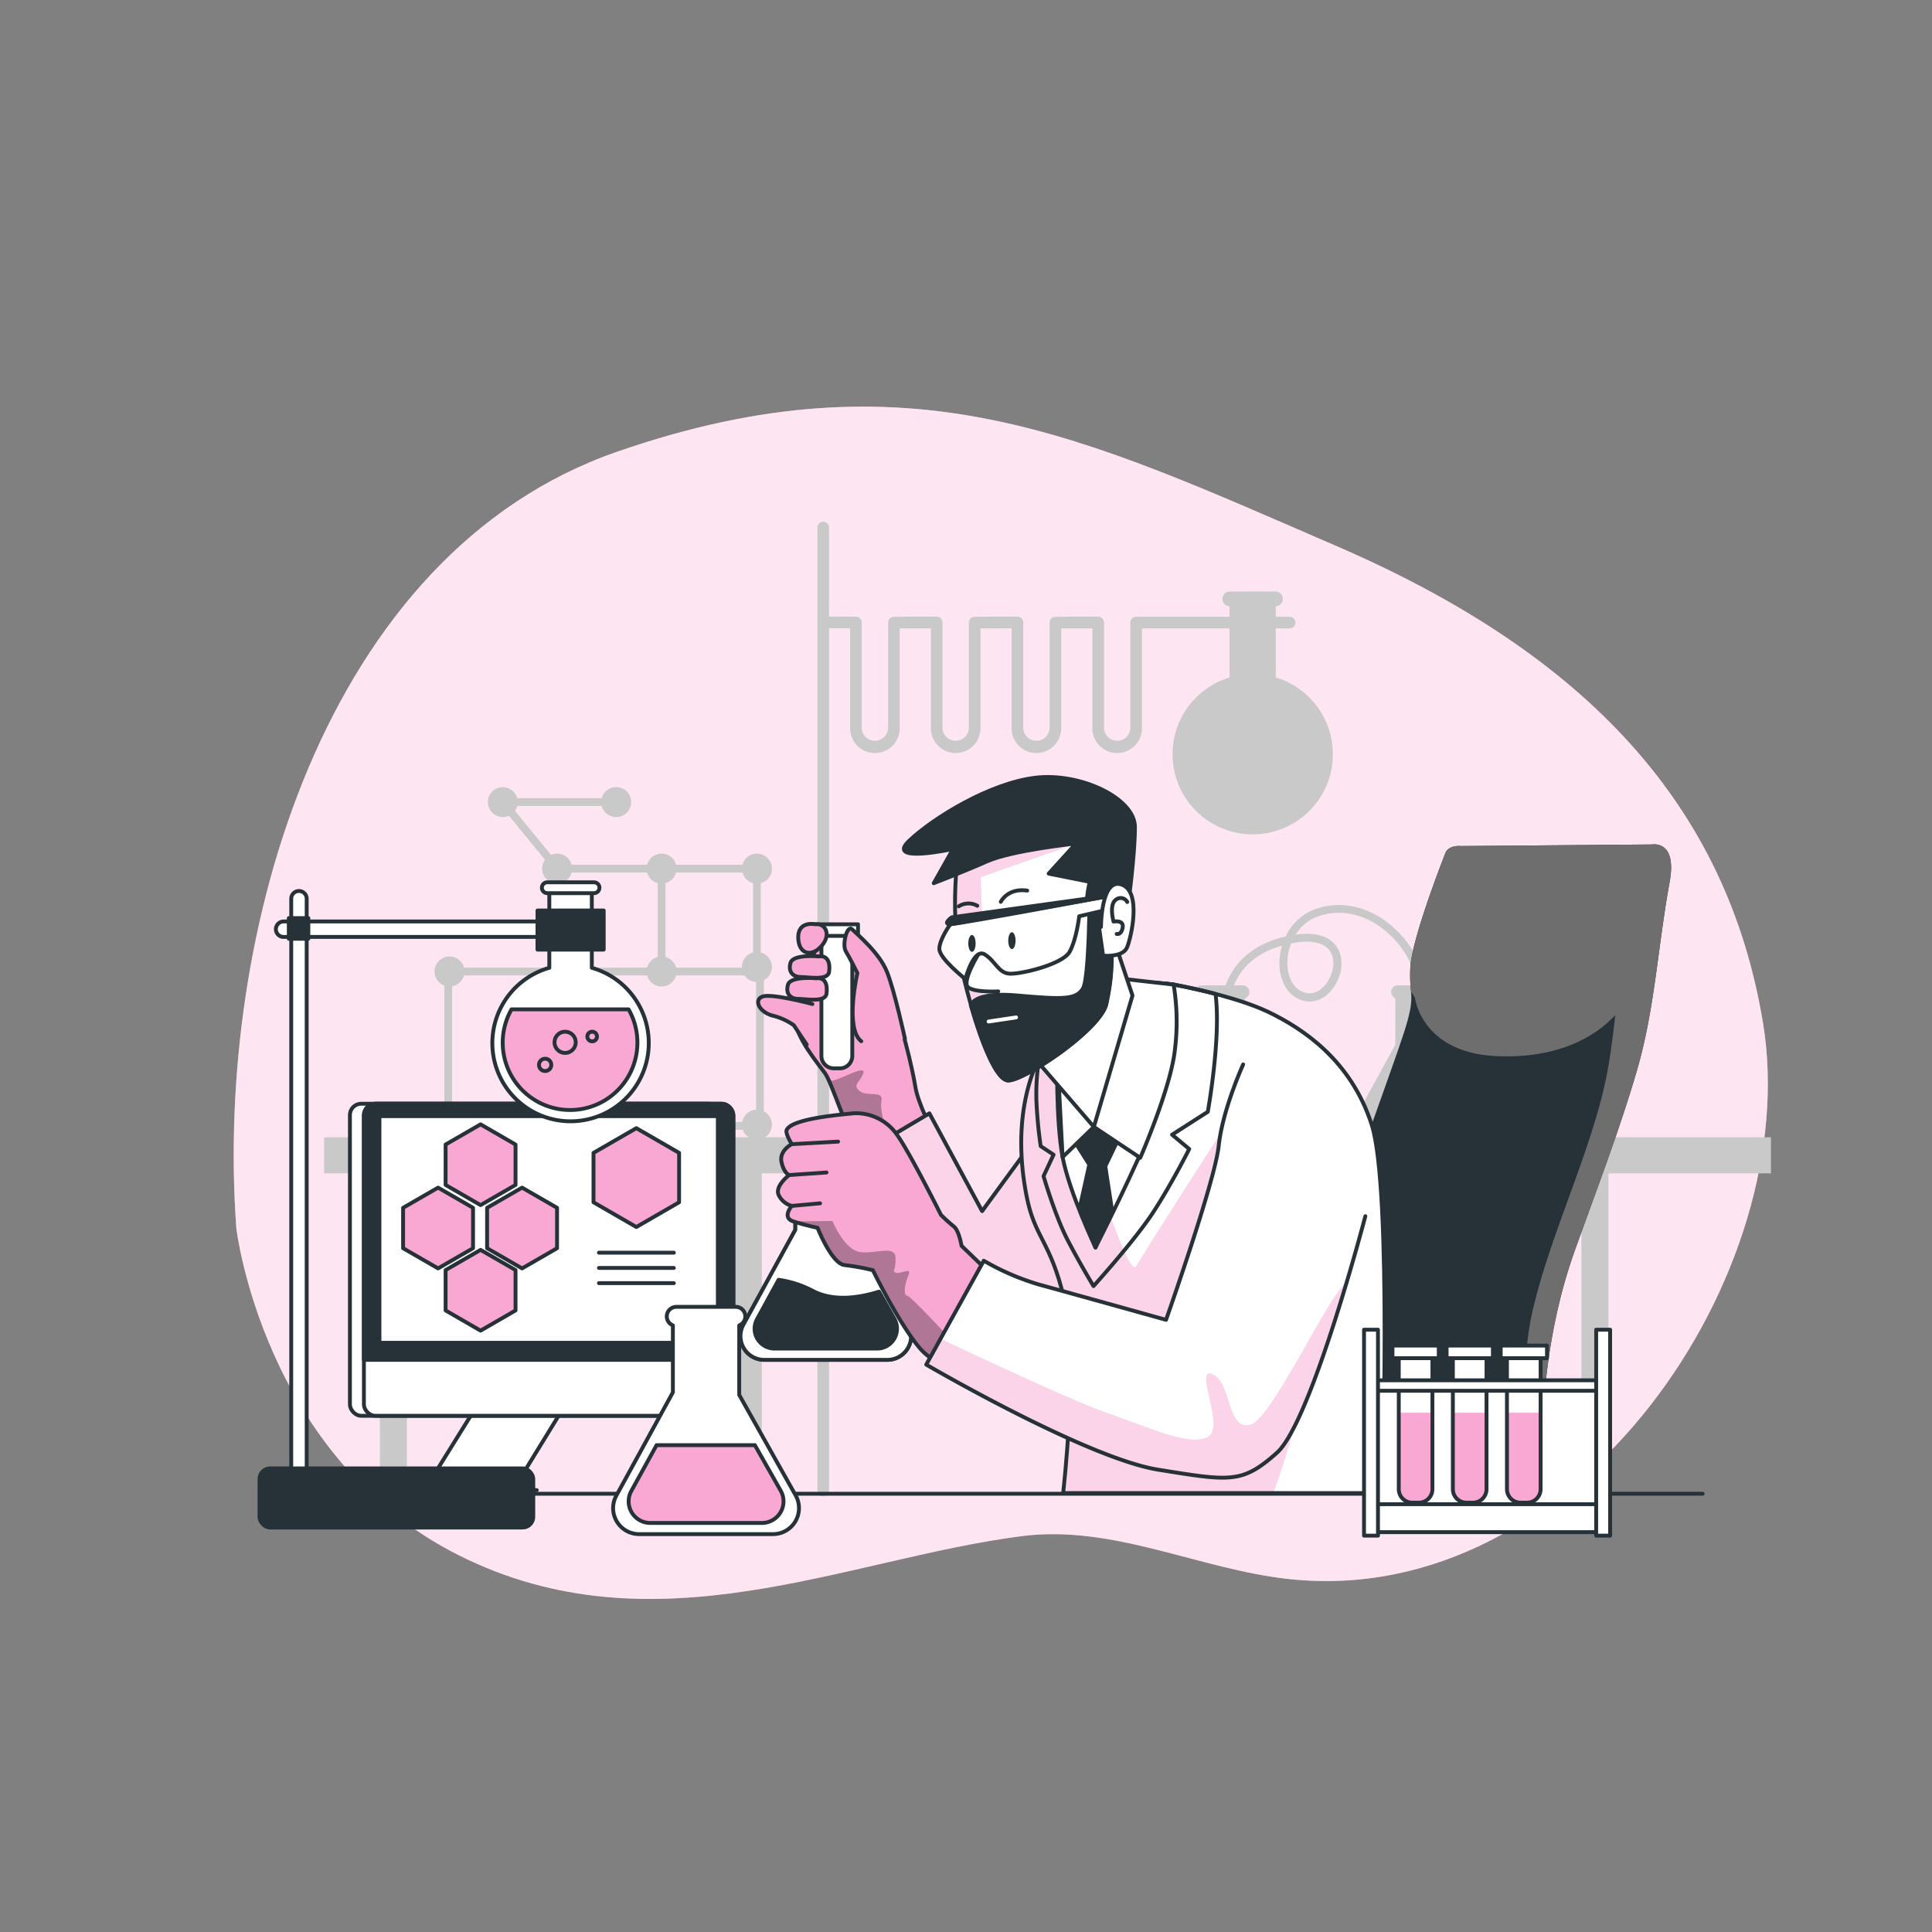 <svg xmlns="http://www.w3.org/2000/svg" xmlns:xlink="http://www.w3.org/1999/xlink" viewBox="0 0 500 500"><rect x="0" y="0" width="500" height="500" fill="#808080" stroke="none"/><defs><clipPath id="freepik--clip-path--inject-7"><path d="M241.19,292.45s-3.66-7-4.32-11.31-3.66-17-6.33-23-15.64-13.64-18-13.31-7.32,13-7,18.31,6.33,12.31,8,14.64,5.66,15,8.32,19,3,5.66,3,5.66Z" style="fill:#F9A8D4;stroke:#263238;stroke-linecap:round;stroke-linejoin:round"></path></clipPath><clipPath id="freepik--clip-path-2--inject-7"><path d="M240.53,288.13l-19.64,11.64s7.32,13.32,11.32,24.63,12,32.62,25.29,32.28,25.63-17.3,25.63-17.3l-15.31-44.6-13.65,18.64Z" style="fill:#fff;stroke:#263238;stroke-linecap:round;stroke-linejoin:round"></path></clipPath><clipPath id="freepik--clip-path-3--inject-7"><path d="M303.71,254.8s15.55,2.78,24.54,7.1,21.44,12.58,26.76,29.22,2.66,95.29,2.66,95.29H275.14s4-34.39.33-50-7.68-15.75-9.86-27.2C259.11,275.18,277.42,251.14,303.71,254.8Z" style="fill:#fff;stroke:#263238;stroke-linecap:round;stroke-linejoin:round"></path></clipPath><clipPath id="freepik--clip-path-4--inject-7"><path d="M259.5,332.72l-10.65-10.31s-.67-4-2-5a42.67,42.67,0,0,1-3.33-3s-8-16-11.31-20.64a12.9,12.9,0,0,0-11.32-5.65c-3,.33-16,1.33-17.3,4.32-.41.92,1.33,3.66,1.33,3.66s-3.33,1.67-2.66,4.66,2,3.33,2,3.33-4,3-2.66,5.33a5.21,5.21,0,0,0,3.33,2.66s-2.66,3,.33,4a61.81,61.81,0,0,0,6.32,1.67s3.66,9.31,7,9.65a60.54,60.54,0,0,1,7.32,1.33s6.66,13.64,12,20,15,7,15,7Z" style="fill:#F9A8D4;stroke:#263238;stroke-linecap:round;stroke-linejoin:round"></path></clipPath><clipPath id="freepik--clip-path-5--inject-7"><path d="M321.73,275.48s-5.32,11.65-6.32,21-13.64,45.09-13.64,45.09-25.63-7.15-32.95-9.15a64.88,64.88,0,0,1-14.22-6.15l-14.89,26.89s41.43,24.21,60.06,27.2S321.45,384,330.44,376s22.91-61.25,22.91-61.25" style="fill:#fff;stroke:#263238;stroke-linecap:round;stroke-linejoin:round"></path></clipPath><clipPath id="freepik--clip-path-6--inject-7"><path d="M247.71,223.25s-1.77,14.18,1.06,26.94,8.16,29.07,12.06,29.42,24.1-13.11,25.52-19.85,1.41-9.57,1.41-18.08a166,166,0,0,0-1.06-20.91c-.71-5.32-3.9-11-13.47-9.57S251.25,216.52,247.71,223.25Z" style="fill:#fff;stroke:#263238;stroke-linecap:round;stroke-linejoin:round"></path></clipPath><clipPath id="freepik--clip-path-7--inject-7"><path d="M390,349.69h8.71a0,0,0,0,1,0,0v35.69a3.51,3.51,0,0,1-3.51,3.51h-1.69a3.51,3.51,0,0,1-3.51-3.51V349.69A0,0,0,0,1,390,349.69Z" style="fill:#fff;stroke:#263238;stroke-linecap:round;stroke-linejoin:round"></path></clipPath><clipPath id="freepik--clip-path-8--inject-7"><path d="M376,349.69h8.71a0,0,0,0,1,0,0v35.69a3.51,3.51,0,0,1-3.51,3.51h-1.69a3.51,3.51,0,0,1-3.51-3.51V349.69A0,0,0,0,1,376,349.69Z" style="fill:#fff;stroke:#263238;stroke-linecap:round;stroke-linejoin:round"></path></clipPath><clipPath id="freepik--clip-path-9--inject-7"><path d="M362,349.69h8.71a0,0,0,0,1,0,0v35.69a3.51,3.51,0,0,1-3.51,3.51h-1.69a3.51,3.51,0,0,1-3.51-3.51V349.69A0,0,0,0,1,362,349.69Z" style="fill:#fff;stroke:#263238;stroke-linecap:round;stroke-linejoin:round"></path></clipPath></defs><g id="freepik--background-simple--inject-7"><path d="M61.16,317.86s6.94,59.24,57.59,84.64,100.17.89,145.66-4.95c23.83-3.06,45.95,8.64,69.32,11.12,74.72,7.95,133.18-79.5,122.53-143.94-9.21-55.79-45.12-95.22-110.46-123.44S235.52,90.64,159.74,116.9,55.6,241.16,61.16,317.86Z" style="fill:#F9A8D4"></path><path d="M61.16,317.86s6.94,59.24,57.59,84.64,100.17.89,145.66-4.95c23.83-3.06,45.95,8.64,69.32,11.12,74.72,7.95,133.18-79.5,122.53-143.94-9.21-55.79-45.12-95.22-110.46-123.44S235.52,90.64,159.74,116.9,55.6,241.16,61.16,317.86Z" style="fill:#fff;opacity:0.7"></path></g><g id="freepik--Lab--inject-7"><path d="M134,207.57a3.87,3.87,0,1,0-3.87,3.88A3.87,3.87,0,0,0,134,207.57Z" style="fill:#c9c9c9"></path><path d="M163.35,207.57a3.88,3.88,0,1,0-3.87,3.88A3.87,3.87,0,0,0,163.35,207.57Z" style="fill:#c9c9c9"></path><path d="M148.08,224.8a3.88,3.88,0,1,0-3.87,3.88A3.87,3.87,0,0,0,148.08,224.8Z" style="fill:#c9c9c9"></path><path d="M175.1,224.8a3.88,3.88,0,1,0-3.88,3.88A3.88,3.88,0,0,0,175.1,224.8Z" style="fill:#c9c9c9"></path><path d="M175.1,251.43a3.88,3.88,0,1,0-3.88,3.87A3.88,3.88,0,0,0,175.1,251.43Z" style="fill:#c9c9c9"></path><path d="M120.22,251.43a3.88,3.88,0,1,0-3.87,3.87A3.88,3.88,0,0,0,120.22,251.43Z" style="fill:#c9c9c9"></path><path d="M199.77,224.8a3.88,3.88,0,1,0-3.88,3.88A3.88,3.88,0,0,0,199.77,224.8Z" style="fill:#c9c9c9"></path><path d="M199.77,250.25a3.88,3.88,0,1,0-3.88,3.88A3.88,3.88,0,0,0,199.77,250.25Z" style="fill:#c9c9c9"></path><path d="M199.77,291.08a3.88,3.88,0,1,0-3.88,3.87A3.88,3.88,0,0,0,199.77,291.08Z" style="fill:#c9c9c9"></path><polygon points="196.54 250.4 194.59 249.97 194.89 248.58 194.89 225.8 143.73 225.8 128 206.57 159.48 206.57 159.48 208.57 132.22 208.57 144.68 223.8 196.89 223.8 196.87 248.9 196.54 250.4" style="fill:#c9c9c9"></polygon><polygon points="197.68 292.37 93.73 292.37 93.73 290.37 195.68 290.37 195.68 252.43 170.22 252.43 170.22 224.8 172.22 224.8 172.22 250.43 197.68 250.43 197.68 292.37" style="fill:#c9c9c9"></polygon><polygon points="117 291.37 115 291.37 115 250.43 171.22 250.43 171.22 252.43 117 252.43 117 291.37" style="fill:#c9c9c9"></polygon><rect x="303" y="294.33" width="155.33" height="9.33" style="fill:#c9c9c9"></rect><rect x="409.28" y="299.45" width="6.98" height="89.85" style="fill:#c9c9c9"></rect><rect x="83.89" y="294.33" width="155.33" height="9.33" style="fill:#c9c9c9"></rect><rect x="190.17" y="299.45" width="6.98" height="89.85" style="fill:#c9c9c9"></rect><rect x="98.32" y="299.45" width="6.98" height="89.85" style="fill:#c9c9c9"></rect><path d="M383.17,288.87,373,270.77V258.33a1.72,1.72,0,0,0-.62-3.32H361.74a1.72,1.72,0,0,0-.62,3.32v12h0L350.91,289a4.65,4.65,0,0,0,4.14,6.78h24A4.66,4.66,0,0,0,383.17,288.87Z" style="fill:#c9c9c9"></path><path d="M332.42,288.87l-10.18-18.1V258.33a1.72,1.72,0,0,0-.62-3.32H311a1.72,1.72,0,0,0-.63,3.32v12h0L300.15,289a4.65,4.65,0,0,0,4.14,6.78h24A4.66,4.66,0,0,0,332.42,288.87Z" style="fill:#c9c9c9"></path><path d="M367.59,260.3h-.18a1,1,0,0,1-.84-1.2c1-5.86-2-13-7.62-17.85-5.29-4.59-11.66-6.12-17.48-4.22a11.38,11.38,0,0,0-6.14,4.81l.35,0c6.49-.82,9.3,1.5,10.51,3.59,1.68,2.91,1.16,7.2-1.28,10.42-2,2.66-4.8,3.84-7.49,3.17-3.72-.94-6.13-4.5-6.3-9.28a15.93,15.93,0,0,1,.67-5c-11.68,3.19-13.06,12.23-13.12,12.65a1,1,0,0,1-2.05-.27c0-.12,1.68-11.55,16.08-14.74a13.72,13.72,0,0,1,8.13-7.26c6.52-2.13,13.62-.45,19.48,4.63,6.2,5.36,9.46,13.12,8.3,19.77A1,1,0,0,1,367.59,260.3Zm-33.42-16.18a13.91,13.91,0,0,0-1,5.5c.1,3,1.4,6.49,4.73,7.33,2.66.67,4.61-1.45,5.32-2.4,1.65-2.18,2.57-5.67,1.14-8.13-1.28-2.22-4.21-3.11-8.45-2.57Q335,244,334.17,244.12Z" style="fill:#c9c9c9"></path><path d="M213.05,387.28a1.5,1.5,0,0,1-1.5-1.5V136.52a1.5,1.5,0,0,1,3,0V385.78A1.5,1.5,0,0,1,213.05,387.28Z" style="fill:#c9c9c9"></path><path d="M226.43,194.89a6.43,6.43,0,0,1-6.42-6.41V162.59H213.9a1.5,1.5,0,0,1,0-3h7.61a1.5,1.5,0,0,1,1.5,1.5v27.39a3.42,3.42,0,0,0,6.83,0V161.12a1.5,1.5,0,0,1,1.5-1.5h9.13a1.5,1.5,0,1,1,0,3h-7.63v25.86A6.42,6.42,0,0,1,226.43,194.89Z" style="fill:#c9c9c9"></path><path d="M247.32,194.89a6.42,6.42,0,0,1-6.41-6.41V162.59H234.8a1.5,1.5,0,0,1,0-3h7.61a1.5,1.5,0,0,1,1.5,1.5v27.39a3.42,3.42,0,0,0,6.83,0V161.12a1.5,1.5,0,0,1,1.5-1.5h9.13a1.5,1.5,0,0,1,0,3h-7.63v25.86A6.43,6.43,0,0,1,247.32,194.89Z" style="fill:#c9c9c9"></path><path d="M268.22,194.89a6.42,6.42,0,0,1-6.41-6.41V162.59H255.7a1.5,1.5,0,0,1,0-3h7.61a1.5,1.5,0,0,1,1.5,1.5v27.39a3.42,3.42,0,0,0,6.83,0V161.12a1.5,1.5,0,0,1,1.5-1.5h9.13a1.5,1.5,0,0,1,0,3h-7.63v25.86A6.43,6.43,0,0,1,268.22,194.89Z" style="fill:#c9c9c9"></path><path d="M289.12,194.89a6.42,6.42,0,0,1-6.41-6.41V162.59H276.6a1.5,1.5,0,0,1,0-3h7.61a1.5,1.5,0,0,1,1.5,1.5v27.39a3.42,3.42,0,0,0,6.83,0V161.12a1.5,1.5,0,0,1,1.5-1.5h39.71a1.5,1.5,0,0,1,0,3H295.54v25.86A6.43,6.43,0,0,1,289.12,194.89Z" style="fill:#c9c9c9"></path><path d="M330.17,175.34V156.9h.06a1.91,1.91,0,0,0,0-3.81H318.14a1.91,1.91,0,0,0,0,3.81h.06v18.44a20.74,20.74,0,1,0,12,0Z" style="fill:#c9c9c9"></path></g><g id="freepik--Device--inject-7"><path d="M124.31,362.38l-11.19,18a3.45,3.45,0,0,0,2.93,5.27h22.86a3.45,3.45,0,0,1-2.94-5.26l10.83-17.64Z" style="fill:#fff;stroke:#263238;stroke-linecap:round;stroke-linejoin:round"></path><rect x="90.56" y="285.65" width="95.61" height="80.75" rx="2.91" style="fill:#fff;stroke:#263238;stroke-linecap:round;stroke-linejoin:round"></rect><rect x="94.18" y="285.65" width="95.61" height="80.75" rx="2.91" style="fill:#fff;stroke:#263238;stroke-linecap:round;stroke-linejoin:round"></rect><path d="M186.58,285.65H97.39a3.21,3.21,0,0,0-3.21,3.21v63.07h95.61V288.86A3.21,3.21,0,0,0,186.58,285.65Z" style="fill:#263238;stroke:#263238;stroke-linecap:round;stroke-linejoin:round"></path><rect x="98.2" y="288.86" width="87.58" height="58.65" style="fill:#fff;stroke:#263238;stroke-linecap:round;stroke-linejoin:round"></rect><polygon points="175.75 311.15 175.75 298.36 164.68 291.97 153.6 298.36 153.6 311.15 164.68 317.55 175.75 311.15" style="fill:#F9A8D4;stroke:#263238;stroke-linecap:round;stroke-linejoin:round"></polygon><polygon points="144.16 323.04 144.16 312.58 135.11 307.36 126.06 312.58 126.06 323.04 135.11 328.26 144.16 323.04" style="fill:#F9A8D4;stroke:#263238;stroke-linecap:round;stroke-linejoin:round"></polygon><polygon points="133.42 306.66 133.42 296.21 124.37 290.98 115.32 296.21 115.32 306.66 124.37 311.88 133.42 306.66" style="fill:#F9A8D4;stroke:#263238;stroke-linecap:round;stroke-linejoin:round"></polygon><polygon points="133.42 339.14 133.42 328.69 124.37 323.47 115.32 328.69 115.32 339.14 124.37 344.37 133.42 339.14" style="fill:#F9A8D4;stroke:#263238;stroke-linecap:round;stroke-linejoin:round"></polygon><polygon points="122.42 323.04 122.42 312.58 113.37 307.36 104.32 312.58 104.32 323.04 113.37 328.26 122.42 323.04" style="fill:#F9A8D4;stroke:#263238;stroke-linecap:round;stroke-linejoin:round"></polygon><line x1="155" y1="324.19" x2="174.39" y2="324.19" style="fill:none;stroke:#263238;stroke-linecap:round;stroke-linejoin:round"></line><line x1="155" y1="328.14" x2="174.39" y2="328.14" style="fill:none;stroke:#263238;stroke-linecap:round;stroke-linejoin:round"></line><line x1="155" y1="332.08" x2="174.39" y2="332.08" style="fill:none;stroke:#263238;stroke-linecap:round;stroke-linejoin:round"></line></g><g id="freepik--Character--inject-7"><path d="M427.58,218.55l-49.5.41s-3.28-.41-4.09,2c0,0-8.6,21.68-9,29.46s1.64,6.54-1.63,16.77-12.69,34.37-18,54c-5.73,21.14-8.06,43.31-9,65.3h62.29c.07-21.08,1.45-42,8.9-62.85,5.39-15.12,11.59-31.08,16.17-46.9s5.38-32.25,8.37-48.43C434.13,217.33,427.58,218.55,427.58,218.55Z" style="fill:#263238"></path><path d="M432.43,223.45c-.49-5.71-4.85-4.9-4.85-4.9l-49.5.41s-3.28-.41-4.09,2c0,0-8.6,21.68-9,29.46a37.89,37.89,0,0,0,.18,6.16l1,1.61s1.64,14.32,21.28,15.14,30.68-8.19,34.77-16.78,5.73-22.5,9-30.68A24.94,24.94,0,0,1,432.43,223.45Z" style="fill:#6e6e6e"></path><path d="M429.64,218.79l-.05.06A88.62,88.62,0,0,0,421,239.44c-3.32,11.95-1.33,15.27-4.65,35.85S401,319.12,396.39,340.37c-2,9-2.74,27.5-2.94,46.18h5.19c.07-21.08,1.45-42,8.9-62.85,5.39-15.12,11.59-31.08,16.17-46.9s5.38-32.25,8.37-48.43C433.34,221.58,431.36,219.44,429.64,218.79Z" style="fill:#6e6e6e"></path><path d="M241.19,292.45s-3.66-7-4.32-11.31-3.66-17-6.33-23-15.64-13.64-18-13.31-7.32,13-7,18.31,6.33,12.31,8,14.64,5.66,15,8.32,19,3,5.66,3,5.66Z" style="fill:#F9A8D4"></path><g style="clip-path:url(#freepik--clip-path--inject-7)"><path d="M228.11,285c.66-3-3.67-1-5.67-2.67s.33-2.33,1-4.66-7,2.33-8.33,2a3.89,3.89,0,0,1-.71-.32c1.93,4.17,5.2,14,7.49,17.43.93,1.4,1.57,2.5,2,3.35l7.2-1.8S227.44,288,228.11,285Z" style="opacity:0.3"></path></g><path d="M241.19,292.45s-3.66-7-4.32-11.31-3.66-17-6.33-23-15.64-13.64-18-13.31-7.32,13-7,18.31,6.33,12.31,8,14.64,5.66,15,8.32,19,3,5.66,3,5.66Z" style="fill:none;stroke:#263238;stroke-linecap:round;stroke-linejoin:round"></path><path d="M210.24,259.84s-10-2.66-12.64-2-1.34,4,2.33,5a16.09,16.09,0,0,1,5.51,2.5l3.33,5" style="fill:#F9A8D4;stroke:#263238;stroke-linecap:round;stroke-linejoin:round"></path><path d="M212.57,240.54h8a0,0,0,0,1,0,0v32.73a3.22,3.22,0,0,1-3.22,3.22h-1.55a3.22,3.22,0,0,1-3.22-3.22V240.54A0,0,0,0,1,212.57,240.54Z" style="fill:#fff;stroke:#263238;stroke-linecap:round;stroke-linejoin:round"></path><rect x="211.07" y="239.2" width="10.98" height="3" style="fill:#fff;stroke:#263238;stroke-linecap:round;stroke-linejoin:round"></rect><path d="M211.07,239.2s-4.49-1-4.49,3.33,3.33,5.33,6,2.33S213.57,238.87,211.07,239.2Z" style="fill:#F9A8D4;stroke:#263238;stroke-linecap:round;stroke-linejoin:round"></path><path d="M234.2,268.82s-2.66-12.31-4.65-17.3-7.66-9.65-9-11-2.66,4-1.66,5.65,3,5.66,3,5.66-3.33,14.31,1,17.64" style="fill:#F9A8D4;stroke:#263238;stroke-linecap:round;stroke-linejoin:round"></path><path d="M211.24,253.18s-6.66-.66-7.32,1.67.66,3.66,2.66,3.66,7,1,7.32-1.33S213.57,252.85,211.24,253.18Z" style="fill:#F9A8D4;stroke:#263238;stroke-linecap:round;stroke-linejoin:round"></path><path d="M211.91,247.52s-6.66-.66-7.33,1.67.67,3.66,2.67,3.66,7,1,7.32-1.33S214.24,247.19,211.91,247.52Z" style="fill:#F9A8D4;stroke:#263238;stroke-linecap:round;stroke-linejoin:round"></path><path d="M240.53,288.13l-19.64,11.64s7.32,13.32,11.32,24.63,12,32.62,25.29,32.28,25.63-17.3,25.63-17.3l-15.31-44.6-13.65,18.64Z" style="fill:#fff"></path><g style="clip-path:url(#freepik--clip-path-2--inject-7)"><path d="M240.53,288.13l-19.64,11.64s7.32,13.32,11.32,24.63,12,32.62,25.29,32.28,25.63-17.3,25.63-17.3l-15.31-44.6-13.65,18.64Z" style="fill:#F9A8D4;stroke:#263238;stroke-linecap:round;stroke-linejoin:round"></path><path d="M240.53,288.13l-19.64,11.64s7.32,13.32,11.32,24.63,12,32.62,25.29,32.28,25.63-17.3,25.63-17.3l-15.31-44.6-13.65,18.64Z" style="fill:#fff;opacity:0.5"></path></g><path d="M240.53,288.13l-19.64,11.64s7.32,13.32,11.32,24.63,12,32.62,25.29,32.28,25.63-17.3,25.63-17.3l-15.31-44.6-13.65,18.64Z" style="fill:none;stroke:#263238;stroke-linecap:round;stroke-linejoin:round"></path><path d="M303.71,254.8s15.55,2.78,24.54,7.1,21.44,12.58,26.76,29.22,2.66,95.29,2.66,95.29H275.14s4-34.39.33-50-7.68-15.75-9.86-27.2C259.11,275.18,277.42,251.14,303.71,254.8Z" style="fill:#fff"></path><g style="clip-path:url(#freepik--clip-path-3--inject-7)"><path d="M329.28,387c4.43-11.67,11.83-39.3,11.83-39.3s-25.67-6.34-29.34-18S316.11,293,316.11,293s-19.34,30-22,34.67S276.77,281,271.77,269a1,1,0,0,0-.07-.15c-6.56,9.78-9.24,23.88-6.09,40.33,2.18,11.45,6.2,11.56,9.86,27.2s-.33,50.59-.33,50.59Z" style="fill:#F9A8D4"></path><path d="M329.28,387c4.43-11.67,11.83-39.3,11.83-39.3s-25.67-6.34-29.34-18S316.11,293,316.11,293s-19.34,30-22,34.67S276.77,281,271.77,269a1,1,0,0,0-.07-.15c-6.56,9.78-9.24,23.88-6.09,40.33,2.18,11.45,6.2,11.56,9.86,27.2s-.33,50.59-.33,50.59Z" style="fill:#fff;opacity:0.5"></path></g><path d="M303.71,254.8s15.55,2.78,24.54,7.1,21.44,12.58,26.76,29.22,2.66,95.29,2.66,95.29H275.14s4-34.39.33-50-7.68-15.75-9.86-27.2C259.11,275.18,277.42,251.14,303.71,254.8Z" style="fill:none;stroke:#263238;stroke-linecap:round;stroke-linejoin:round"></path><path d="M269.33,296.62l3.33,2.21-2.59,5.55s3,10.35,6.28,16.63S283,332.84,283,332.84s10.72-11.83,15.52-19.22,9.25-16.26,9.25-16.26l-4.44-3.7,9.24-5.92s3.5-19.26,2-30.52c-5.91-1.54-10.85-2.42-10.85-2.42-15.41-2.15-26.22,3.62-32.6,11.09L269.7,270a57.81,57.81,0,0,0-1.48,14.79A114.43,114.43,0,0,0,269.33,296.62Z" style="fill:none;stroke:#263238;stroke-linecap:round;stroke-linejoin:round"></path><path d="M273.59,272.52s-.36,17.72,1.41,26.94,8.51,23.39,8.51,23.39,11-21.62,15.6-33.67,4.6-34.38,4.6-34.38l-24.81-2.13Z" style="fill:#fff;stroke:#263238;stroke-linecap:round;stroke-linejoin:round"></path><polygon points="276.94 293.55 281.91 301.41 279.43 312.58 283.51 322.86 287.7 312.58 286.05 301.83 291.01 291.48 283.15 282.8 276.94 293.55" style="fill:#263238;stroke:#263238;stroke-linecap:round;stroke-linejoin:round"></polygon><path d="M283.09,291.64l12,8s8-18.25,9-28.17a58.56,58.56,0,0,0-.36-16.66L287.76,253l-14.17,19.49L275,299.46Z" style="fill:#fff;stroke:#263238;stroke-linecap:round;stroke-linejoin:round"></path><path d="M267.21,273.23l15.88,18.41,10-34-5.32-15.95s-3.54,15.6-9.92,20.92A82.83,82.83,0,0,0,267.21,273.23Z" style="fill:#fff;stroke:#263238;stroke-linecap:round;stroke-linejoin:round"></path><path d="M235.06,342.83l-13.48-24V302.36a2.27,2.27,0,0,0-.83-4.39H206.67a2.27,2.27,0,0,0-.83,4.39v15.9h0l-13.51,24.67a6.16,6.16,0,0,0,5.49,9h31.82A6.17,6.17,0,0,0,235.06,342.83Z" style="fill:#fff;stroke:#263238;stroke-linecap:round;stroke-linejoin:round"></path><path d="M227.49,334.28c-5.21,1.63-11.64,2.55-16.89-.07a27.19,27.19,0,0,0-9.1-3l-5.65,10.31a5.15,5.15,0,0,0,4.58,7.49H227a5.15,5.15,0,0,0,4.54-7.57Z" style="fill:#fff;stroke:#263238;stroke-linecap:round;stroke-linejoin:round"></path><path d="M235.06,342.83l-13.48-24V302.36a2.27,2.27,0,0,0-.83-4.39H206.67a2.27,2.27,0,0,0-.83,4.39v15.9h0l-13.51,24.67a6.16,6.16,0,0,0,5.49,9h31.82A6.17,6.17,0,0,0,235.06,342.83Z" style="fill:#fff;stroke:#263238;stroke-linecap:round;stroke-linejoin:round"></path><path d="M227.49,334.28c-5.21,1.63-11.64,2.55-16.89-.07a27.19,27.19,0,0,0-9.1-3l-5.65,10.31a5.15,5.15,0,0,0,4.58,7.49H227a5.15,5.15,0,0,0,4.54-7.57Z" style="fill:#263238;stroke:#263238;stroke-linecap:round;stroke-linejoin:round"></path><path d="M259.5,332.72l-10.65-10.31s-.67-4-2-5a42.67,42.67,0,0,1-3.33-3s-8-16-11.31-20.64a12.9,12.9,0,0,0-11.32-5.65c-3,.33-16,1.33-17.3,4.32-.41.92,1.33,3.66,1.33,3.66s-3.33,1.67-2.66,4.66,2,3.33,2,3.33-4,3-2.66,5.33a5.21,5.21,0,0,0,3.33,2.66s-2.66,3,.33,4a61.81,61.81,0,0,0,6.32,1.67s3.66,9.31,7,9.65a60.54,60.54,0,0,1,7.32,1.33s6.66,13.64,12,20,15,7,15,7Z" style="fill:#F9A8D4"></path><g style="clip-path:url(#freepik--clip-path-4--inject-7)"><path d="M234.77,335.33c-1,0-.66-3,.34-5.33s-2.34,0-3.34-.67,0,0,0-3.66-5.33-1-9.33-1.67-7-8-7-8l-10.19.08a61.81,61.81,0,0,0,6.32,1.67s3.66,9.31,7,9.65a60.54,60.54,0,0,1,7.32,1.33s6.66,13.64,12,20a19.93,19.93,0,0,0,9.29,5.8c1.18-2.45,2-4.5,2-4.5S235.77,335.33,234.77,335.33Z" style="opacity:0.3"></path></g><path d="M259.5,332.72l-10.65-10.31s-.67-4-2-5a42.67,42.67,0,0,1-3.33-3s-8-16-11.31-20.64a12.9,12.9,0,0,0-11.32-5.65c-3,.33-16,1.33-17.3,4.32-.41.92,1.33,3.66,1.33,3.66s-3.33,1.67-2.66,4.66,2,3.33,2,3.33-4,3-2.66,5.33a5.21,5.21,0,0,0,3.33,2.66s-2.66,3,.33,4a61.81,61.81,0,0,0,6.32,1.67s3.66,9.31,7,9.65a60.54,60.54,0,0,1,7.32,1.33s6.66,13.64,12,20,15,7,15,7Z" style="fill:none;stroke:#263238;stroke-linecap:round;stroke-linejoin:round"></path><line x1="204.92" y1="296.11" x2="216.9" y2="295.45" style="fill:#fff;stroke:#263238;stroke-linecap:round;stroke-linejoin:round"></line><line x1="204.25" y1="304.1" x2="213.9" y2="303.44" style="fill:#fff;stroke:#263238;stroke-linecap:round;stroke-linejoin:round"></line><line x1="204.92" y1="312.09" x2="212.24" y2="311.42" style="fill:#fff;stroke:#263238;stroke-linecap:round;stroke-linejoin:round"></line><path d="M321.73,275.48s-5.32,11.65-6.32,21-13.64,45.09-13.64,45.09-25.63-7.15-32.95-9.15a64.88,64.88,0,0,1-14.22-6.15l-14.89,26.89s41.43,24.21,60.06,27.2S321.45,384,330.44,376s22.91-61.25,22.91-61.25" style="fill:#fff"></path><g style="clip-path:url(#freepik--clip-path-5--inject-7)"><path d="M323.77,368.67c-6.33,2-5-11-10-13s3.67,14-1.33,16.33-15.33-2.67-26-6.33c-8.2-2.82-32.32-14.09-43.06-19.17l-3.67,6.63s41.43,24.21,60.06,27.2S321.45,384,330.44,376c5.61-5,13.14-27.62,18-43.92C344.39,334.05,329.38,366.9,323.77,368.67Z" style="fill:#F9A8D4"></path><path d="M323.77,368.67c-6.33,2-5-11-10-13s3.67,14-1.33,16.33-15.33-2.67-26-6.33c-8.2-2.82-32.32-14.09-43.06-19.17l-3.67,6.63s41.43,24.21,60.06,27.2S321.45,384,330.44,376c5.61-5,13.14-27.62,18-43.92C344.39,334.05,329.38,366.9,323.77,368.67Z" style="fill:#fff;opacity:0.5"></path></g><path d="M321.73,275.48s-5.32,11.65-6.32,21-13.64,45.09-13.64,45.09-25.63-7.15-32.95-9.15a64.88,64.88,0,0,1-14.22-6.15l-14.89,26.89s41.43,24.21,60.06,27.2S321.45,384,330.44,376s22.91-61.25,22.91-61.25" style="fill:none;stroke:#263238;stroke-linecap:round;stroke-linejoin:round"></path><path d="M247.71,223.25s-1.77,14.18,1.06,26.94,8.16,29.07,12.06,29.42,24.1-13.11,25.52-19.85,1.41-9.57,1.41-18.08a166,166,0,0,0-1.06-20.91c-.71-5.32-3.9-11-13.47-9.57S251.25,216.52,247.71,223.25Z" style="fill:#fff"></path><g style="clip-path:url(#freepik--clip-path-6--inject-7)"><path d="M273.23,211.2c-9.57,1.42-22,5.32-25.52,12.05,0,0-1.77,14.18,1.06,26.94,2.56,11.49,7.12,25.84,10.85,28.85-1.49-7.62-4.6-22.71-5.85-22.71-1.66,0-3-2-3.93-2.95s4.6-8,4.6-8L253.77,227l24.78-8.71-.65-7.19A16.87,16.87,0,0,0,273.23,211.2Z" style="fill:#F9A8D4"></path><path d="M273.23,211.2c-9.57,1.42-22,5.32-25.52,12.05,0,0-1.77,14.18,1.06,26.94,2.56,11.49,7.12,25.84,10.85,28.85-1.49-7.62-4.6-22.71-5.85-22.71-1.66,0-3-2-3.93-2.95s4.6-8,4.6-8L253.77,227l24.78-8.71-.65-7.19A16.87,16.87,0,0,0,273.23,211.2Z" style="fill:#fff;opacity:0.5"></path></g><path d="M247.71,223.25s-1.77,14.18,1.06,26.94,8.16,29.07,12.06,29.42,24.1-13.11,25.52-19.85,1.41-9.57,1.41-18.08a166,166,0,0,0-1.06-20.91c-.71-5.32-3.9-11-13.47-9.57S251.25,216.52,247.71,223.25Z" style="fill:none;stroke:#263238;stroke-linecap:round;stroke-linejoin:round"></path><path d="M267.91,201.28c-11.69,1.41-26.23,10.28-32.61,16.3s11.35,2.13,11.35,2.13l-5,8.86s7.45-2.84,13.83-5.67,23-4.61,23-4.61l-7.09,7.8,10.63,2.13s-1.64,6.59-.1,8.4c-.16,7.48-.58,17.5-1.67,19.24-1.77,2.84-5,2.84-17,1.77-10-.88-11.7,1.64-12,2.54,2.87,10,6.59,19.18,9.51,19.44,3.89.36,24.1-13.11,25.52-19.85s1.41-9.57,1.41-18.08c0-2.81,0-5.44-.12-7.92.48-.54.88-.94,1.19-.94,1.06,0,3.19,1.42,3.19,1.42s1.77-12.76,1.77-20.2S279.61,199.86,267.91,201.28Z" style="fill:#263238;stroke:#263238;stroke-linecap:round;stroke-linejoin:round"></path><line x1="255.86" y1="264.37" x2="262.95" y2="263.31" style="fill:none;stroke:#fff;stroke-linecap:round;stroke-linejoin:round"></line><path d="M253.38,246.65s-4.61,7.44-2.83,8.86,7.79,1.06,7.79,1.06" style="fill:#fff;stroke:#263238;stroke-linecap:round;stroke-linejoin:round"></path><path d="M245.94,239.2s-2.84,3.9-2.84,6.38,6.74,7.8,6.74,7.8,2.12-8.15,5-6.38,3.54,5,6.73,5,13.47-2.48,15.25-5.67,2.48-9.21,2.48-9.21l10.63-2.48-.35-3.19Z" style="fill:#fff;stroke:#263238;stroke-linecap:round;stroke-linejoin:round"></path><path d="M289.54,231.41l-43.25,6s-2.48,1.77-.35,1.77S289.54,231.41,289.54,231.41Z" style="fill:#263238;stroke:#263238;stroke-linecap:round;stroke-linejoin:round"></path><ellipse cx="261.88" cy="243.44" rx="0.95" ry="2.18" style="fill:#263238"></ellipse><ellipse cx="251.54" cy="244.16" rx="0.95" ry="2.18" style="fill:#263238"></ellipse><path d="M259,233.39s1.74-3.64,6.84-2.91" style="fill:none;stroke:#263238;stroke-linecap:round;stroke-linejoin:round"></path><path d="M252.92,234.41a4.69,4.69,0,0,0-4.8.15" style="fill:none;stroke:#263238;stroke-linecap:round;stroke-linejoin:round"></path><path d="M284.93,239.91s0-12.76,5.31-11,2.49,13.83,1.42,16.31-5.67,2.13-5.67,2.13" style="fill:#fff;stroke:#263238;stroke-linecap:round;stroke-linejoin:round"></path><path d="M291.73,233.43a1.93,1.93,0,0,0-2.9-.61c-1.9,1.25-.64,5.68-.64,5.68s2.7-.51,2.36,1.52S289,241.7,289,241.7" style="fill:none;stroke:#263238;stroke-linecap:round;stroke-linejoin:round"></path></g><g id="freepik--Table--inject-7"><line x1="440.65" y1="386.58" x2="70.69" y2="386.58" style="fill:none;stroke:#263238;stroke-linecap:round;stroke-linejoin:round"></line></g><g id="freepik--Bottles--inject-7"><rect x="355.27" y="358.57" width="60.98" height="37.94" style="fill:#fff;stroke:#263238;stroke-linecap:round;stroke-linejoin:round"></rect><path d="M390,349.69h8.71a0,0,0,0,1,0,0v35.69a3.51,3.51,0,0,1-3.51,3.51h-1.69a3.51,3.51,0,0,1-3.51-3.51V349.69A0,0,0,0,1,390,349.69Z" style="fill:#fff"></path><g style="clip-path:url(#freepik--clip-path-7--inject-7)"><path d="M393.52,388.89h1.7a3.51,3.51,0,0,0,3.5-3.51V365.61H390v19.77A3.51,3.51,0,0,0,393.52,388.89Z" style="fill:#F9A8D4"></path></g><path d="M390,349.69h8.71a0,0,0,0,1,0,0v35.69a3.51,3.51,0,0,1-3.51,3.51h-1.69a3.51,3.51,0,0,1-3.51-3.51V349.69A0,0,0,0,1,390,349.69Z" style="fill:none;stroke:#263238;stroke-linecap:round;stroke-linejoin:round"></path><rect x="388.38" y="348.23" width="11.98" height="3.27" style="fill:#fff;stroke:#263238;stroke-linecap:round;stroke-linejoin:round"></rect><path d="M376,349.69h8.71a0,0,0,0,1,0,0v35.69a3.51,3.51,0,0,1-3.51,3.51h-1.69a3.51,3.51,0,0,1-3.51-3.51V349.69A0,0,0,0,1,376,349.69Z" style="fill:#fff"></path><g style="clip-path:url(#freepik--clip-path-8--inject-7)"><path d="M384.72,385.38V365.61H376v19.77a3.51,3.51,0,0,0,3.51,3.51h1.69A3.51,3.51,0,0,0,384.72,385.38Z" style="fill:#F9A8D4"></path></g><path d="M376,349.69h8.71a0,0,0,0,1,0,0v35.69a3.51,3.51,0,0,1-3.51,3.51h-1.69a3.51,3.51,0,0,1-3.51-3.51V349.69A0,0,0,0,1,376,349.69Z" style="fill:none;stroke:#263238;stroke-linecap:round;stroke-linejoin:round"></path><rect x="374.38" y="348.23" width="11.98" height="3.27" style="fill:#fff;stroke:#263238;stroke-linecap:round;stroke-linejoin:round"></rect><path d="M362,349.69h8.71a0,0,0,0,1,0,0v35.69a3.51,3.51,0,0,1-3.51,3.51h-1.69a3.51,3.51,0,0,1-3.51-3.51V349.69A0,0,0,0,1,362,349.69Z" style="fill:#fff"></path><g style="clip-path:url(#freepik--clip-path-9--inject-7)"><path d="M362,365.61v19.77a3.51,3.51,0,0,0,3.51,3.51h1.69a3.51,3.51,0,0,0,3.51-3.51V365.61Z" style="fill:#F9A8D4"></path></g><path d="M362,349.69h8.71a0,0,0,0,1,0,0v35.69a3.51,3.51,0,0,1-3.51,3.51h-1.69a3.51,3.51,0,0,1-3.51-3.51V349.69A0,0,0,0,1,362,349.69Z" style="fill:none;stroke:#263238;stroke-linecap:round;stroke-linejoin:round"></path><rect x="360.37" y="348.23" width="11.98" height="3.27" style="fill:#fff;stroke:#263238;stroke-linecap:round;stroke-linejoin:round"></rect><rect x="355.27" y="357.22" width="60.98" height="2.71" style="fill:#fff;stroke:#263238;stroke-linecap:round;stroke-linejoin:round"></rect><rect x="355.27" y="389.29" width="60.98" height="7.23" style="fill:#fff;stroke:#263238;stroke-linecap:round;stroke-linejoin:round"></rect><rect x="353.01" y="344.12" width="3.61" height="53.3" style="fill:#fff;stroke:#263238;stroke-linecap:round;stroke-linejoin:round"></rect><rect x="413.09" y="344.12" width="3.61" height="53.3" style="fill:#fff;stroke:#263238;stroke-linecap:round;stroke-linejoin:round"></rect><path d="M206,387.16,191.31,361V343a2.48,2.48,0,0,0-.91-4.79H175.05a2.48,2.48,0,0,0-.91,4.79v17.34h0l-14.73,26.9a6.73,6.73,0,0,0,6,9.79h34.69A6.73,6.73,0,0,0,206,387.16Z" style="fill:#fff;stroke:#263238;stroke-linecap:round;stroke-linejoin:round"></path><path d="M195.36,374H169.92L163.31,386a5.59,5.59,0,0,0,5,8.14h28.87a5.59,5.59,0,0,0,4.93-8.23Z" style="fill:#F9A8D4;stroke:#263238;stroke-linecap:round;stroke-linejoin:round"></path><path d="M77.37,382.59a2,2,0,0,1-2-2v-148a2,2,0,0,1,4,0v148A2,2,0,0,1,77.37,382.59Z" style="fill:#fff;stroke:#263238;stroke-linecap:round;stroke-linejoin:round"></path><path d="M142,242.48H73.4a2,2,0,0,1,0-4H142a2,2,0,0,1,0,4Z" style="fill:#fff;stroke:#263238;stroke-linecap:round;stroke-linejoin:round"></path><rect x="67.16" y="380.02" width="70.85" height="15.3" rx="2.75" style="fill:#263238;stroke:#263238;stroke-linecap:round;stroke-linejoin:round"></rect><rect x="74.74" y="237.61" width="5.06" height="5.34" style="fill:#263238;stroke:#263238;stroke-linecap:round;stroke-linejoin:round"></rect><path d="M153.16,250.47v-21h-11v21a20.24,20.24,0,1,0,11,0Z" style="fill:#fff;stroke:#263238;stroke-linecap:round;stroke-linejoin:round"></path><path d="M153.73,231.15H141.64a1.41,1.41,0,0,1-1.4-1.41h0a1.4,1.4,0,0,1,1.4-1.4h12.09a1.4,1.4,0,0,1,1.4,1.4h0A1.41,1.41,0,0,1,153.73,231.15Z" style="fill:#fff;stroke:#263238;stroke-linecap:round;stroke-linejoin:round"></path><path d="M132.38,261.22a17.43,17.43,0,1,0,30.3,0Z" style="fill:#F9A8D4;stroke:#263238;stroke-linecap:round;stroke-linejoin:round"></path><circle cx="146.25" cy="269.75" r="2.75" style="fill:none;stroke:#263238;stroke-linecap:round;stroke-linejoin:round"></circle><circle cx="153.25" cy="268.25" r="1.25" style="fill:none;stroke:#263238;stroke-linecap:round;stroke-linejoin:round"></circle><path d="M142.67,275.59a1.59,1.59,0,1,1-1.58-1.59A1.58,1.58,0,0,1,142.67,275.59Z" style="fill:none;stroke:#263238;stroke-linecap:round;stroke-linejoin:round"></path><rect x="139.1" y="235.64" width="17.14" height="10.12" style="fill:#263238;stroke:#263238;stroke-linecap:round;stroke-linejoin:round"></rect></g></svg>